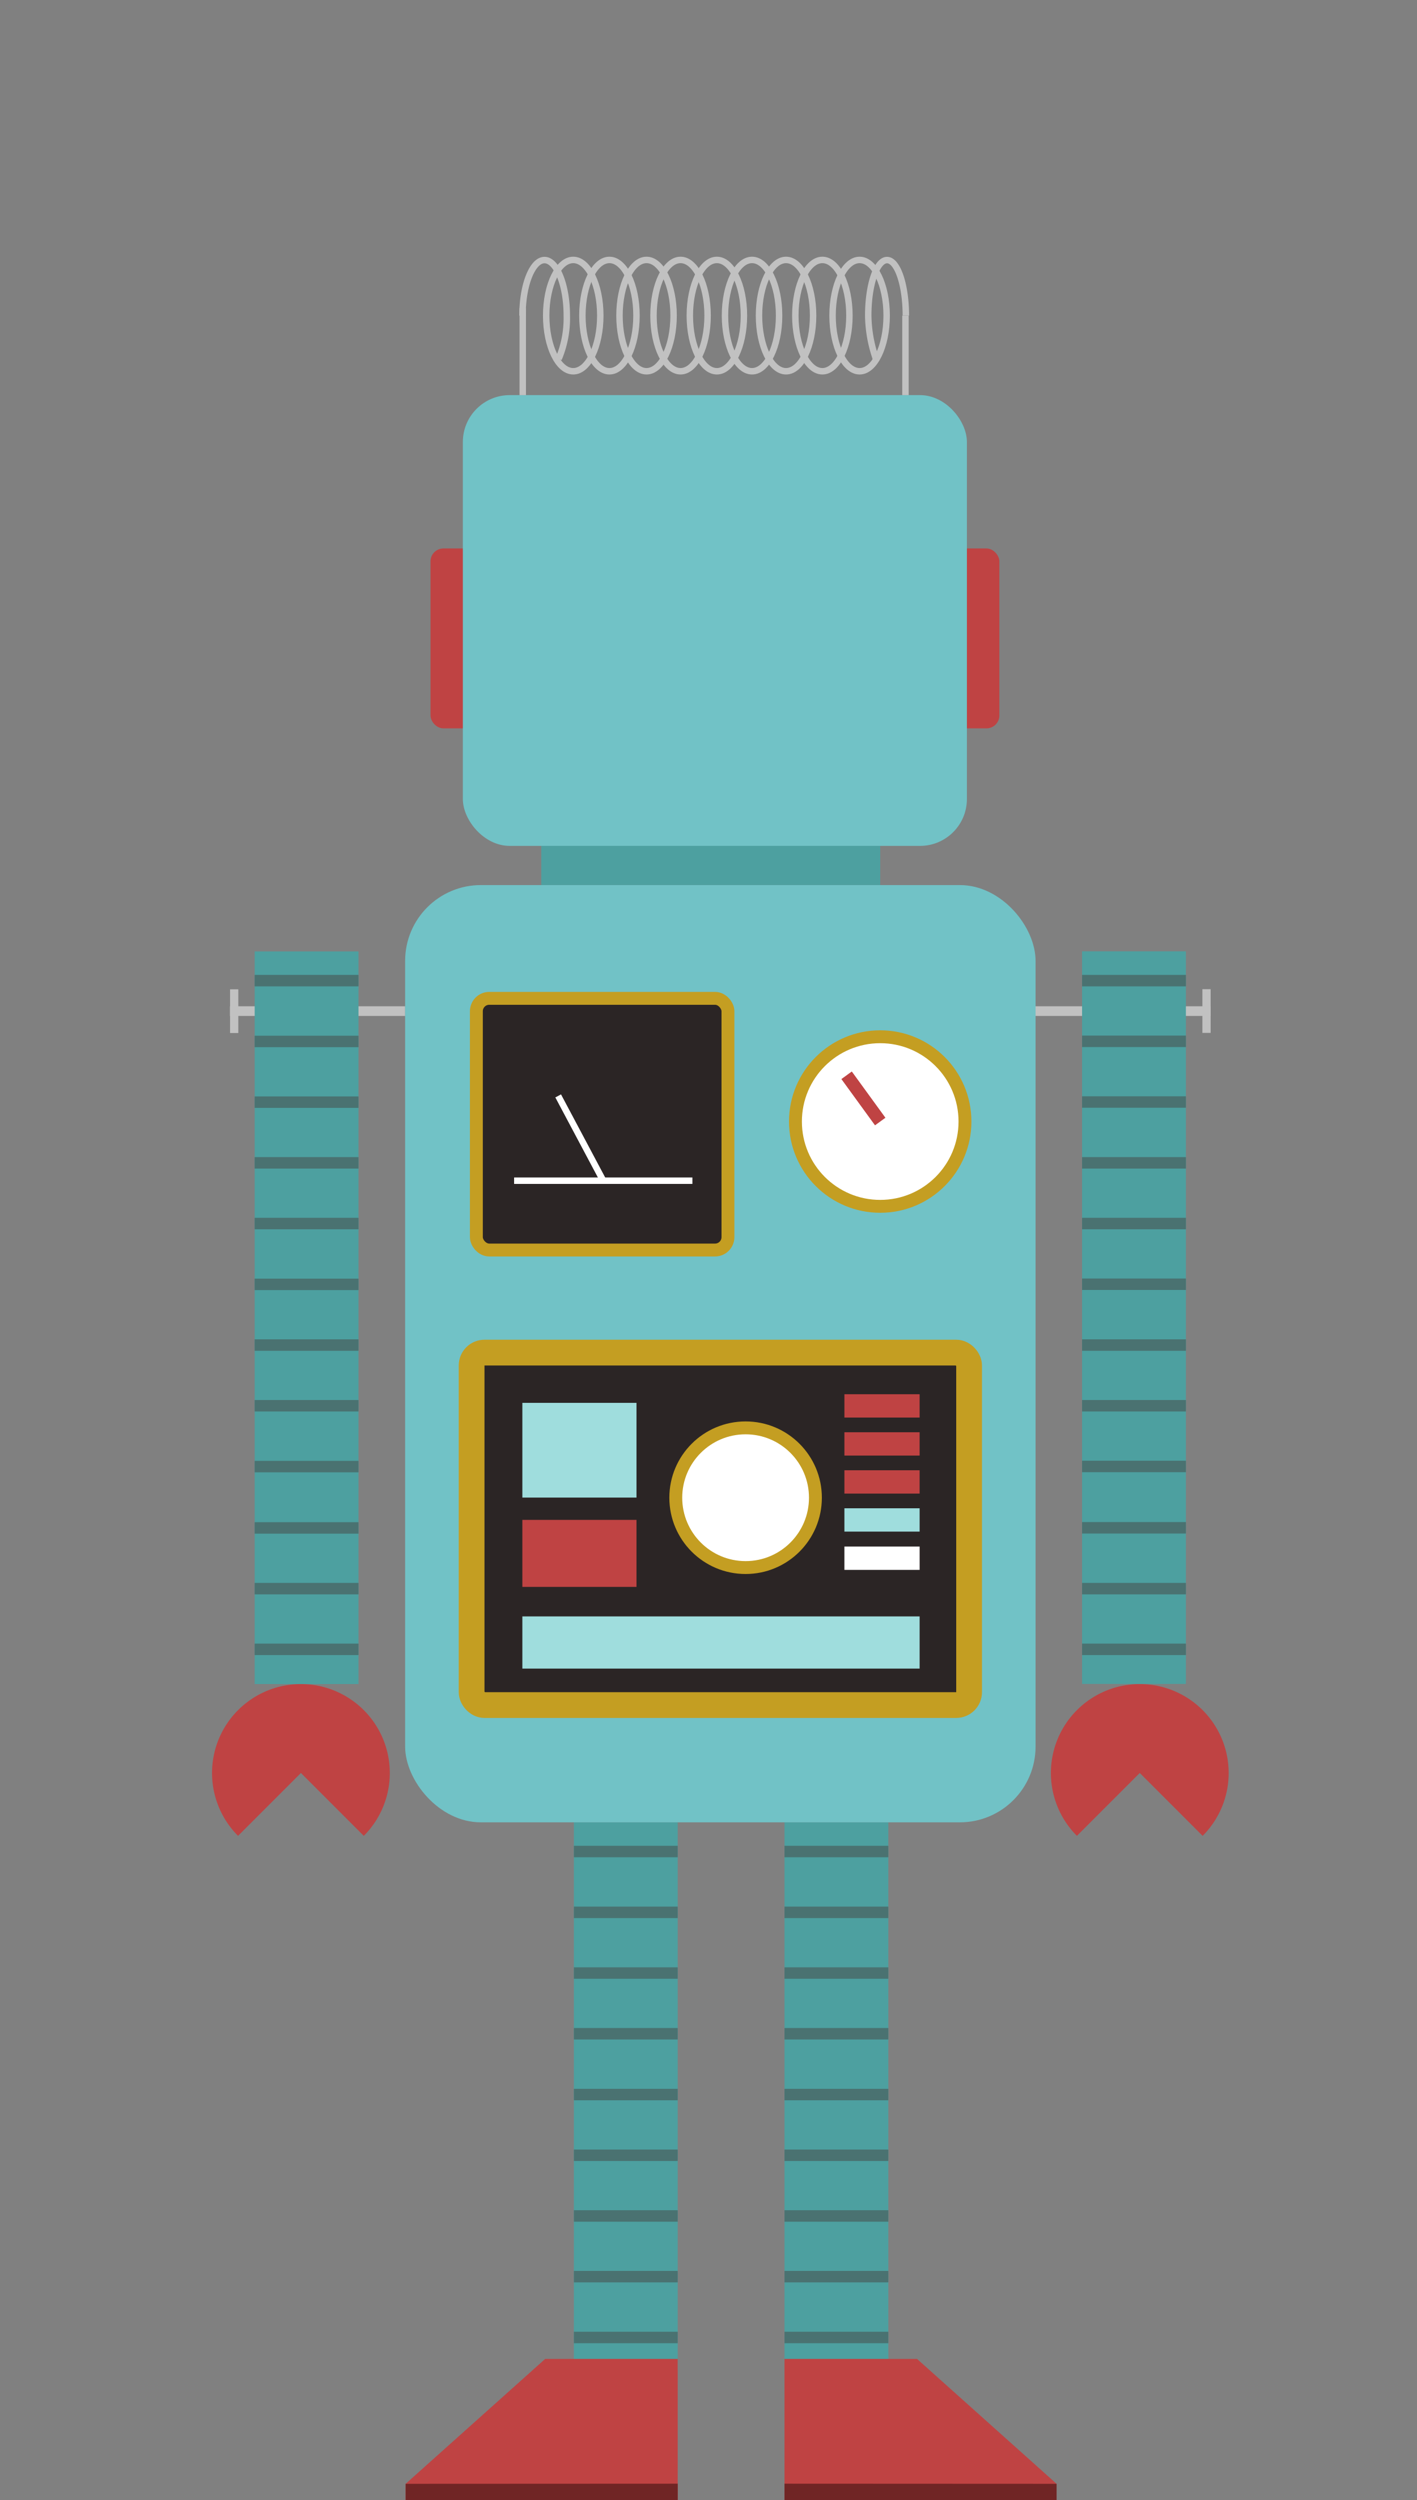 <svg xmlns="http://www.w3.org/2000/svg" width="110" height="194" viewBox="0 0 110 194"><rect x="0" y="0" width="110" height="194" fill="#808080" stroke="none"/><title>landian-37-body</title><g id="landians"><line x1="31.45" y1="78.46" x2="17.85" y2="78.46" fill="none" stroke="#c1c1c1" stroke-miterlimit="10" stroke-width="0.75"/><rect x="17.85" y="76.76" width="0.64" height="3.39" transform="translate(36.35 156.92) rotate(-180)" fill="#c1c1c1"/><rect x="60.9" y="141.41" width="8.06" height="42.5" fill="#4da0a0"/><rect x="44.55" y="141.41" width="8.06" height="42.5" fill="#4da0a0"/><rect x="44.55" y="143.23" width="8.06" height="0.89" fill="#4a7271"/><rect x="44.55" y="147.95" width="8.06" height="0.89" fill="#4a7271"/><rect x="44.55" y="152.66" width="8.06" height="0.89" fill="#4a7271"/><rect x="44.55" y="157.37" width="8.06" height="0.89" fill="#4a7271"/><rect x="44.55" y="162.09" width="8.06" height="0.89" fill="#4a7271"/><rect x="44.55" y="166.8" width="8.06" height="0.89" fill="#4a7271"/><rect x="44.55" y="171.51" width="8.06" height="0.89" fill="#4a7271"/><rect x="44.55" y="176.22" width="8.06" height="0.89" fill="#4a7271"/><rect x="44.55" y="180.94" width="8.06" height="0.89" fill="#4a7271"/><rect x="60.9" y="143.23" width="8.06" height="0.89" fill="#4a7271"/><rect x="60.9" y="147.95" width="8.06" height="0.89" fill="#4a7271"/><rect x="60.9" y="152.66" width="8.06" height="0.89" fill="#4a7271"/><rect x="60.9" y="157.37" width="8.06" height="0.89" fill="#4a7271"/><rect x="60.9" y="162.09" width="8.06" height="0.89" fill="#4a7271"/><rect x="60.9" y="166.8" width="8.06" height="0.89" fill="#4a7271"/><rect x="60.9" y="171.51" width="8.06" height="0.89" fill="#4a7271"/><rect x="60.9" y="176.22" width="8.06" height="0.89" fill="#4a7271"/><rect x="60.9" y="180.94" width="8.06" height="0.89" fill="#4a7271"/><rect x="33.42" y="42.56" width="5.03" height="13.96" rx="1" fill="#bf4343"/><rect x="42.02" y="64.2" width="26.31" height="4.48" fill="#4da0a0"/><rect x="72.55" y="42.56" width="5.03" height="13.96" rx="1" fill="#bf4343"/><rect x="35.93" y="30.66" width="39.13" height="34.98" rx="3.64" fill="#71c2c6"/><path d="M40.56,24.49c0-2.38.77-4.31,1.71-4.31S44,22.11,44,24.49a8.12,8.12,0,0,1-.63,3.35" fill="none" stroke="#c1c1c1" stroke-miterlimit="10" stroke-width="0.5"/><ellipse cx="44.5" cy="24.49" rx="2.1" ry="4.32" fill="none" stroke="#c1c1c1" stroke-miterlimit="10" stroke-width="0.5"/><ellipse cx="47.31" cy="24.49" rx="2.1" ry="4.32" fill="none" stroke="#c1c1c1" stroke-miterlimit="10" stroke-width="0.5"/><ellipse cx="50.19" cy="24.49" rx="2.1" ry="4.32" fill="none" stroke="#c1c1c1" stroke-miterlimit="10" stroke-width="0.5"/><ellipse cx="52.83" cy="24.49" rx="2.1" ry="4.32" fill="none" stroke="#c1c1c1" stroke-miterlimit="10" stroke-width="0.5"/><ellipse cx="55.65" cy="24.49" rx="2.1" ry="4.32" fill="none" stroke="#c1c1c1" stroke-miterlimit="10" stroke-width="0.5"/><ellipse cx="58.38" cy="24.49" rx="2.1" ry="4.32" fill="none" stroke="#c1c1c1" stroke-miterlimit="10" stroke-width="0.5"/><ellipse cx="61.02" cy="24.49" rx="2.1" ry="4.32" fill="none" stroke="#c1c1c1" stroke-miterlimit="10" stroke-width="0.5"/><ellipse cx="63.84" cy="24.49" rx="2.1" ry="4.32" fill="none" stroke="#c1c1c1" stroke-miterlimit="10" stroke-width="0.5"/><ellipse cx="66.73" cy="24.49" rx="2.1" ry="4.32" fill="none" stroke="#c1c1c1" stroke-miterlimit="10" stroke-width="0.5"/><path d="M68,27.85a10.59,10.59,0,0,1-.6-3.36c0-2.38.65-4.31,1.46-4.31s1.46,1.93,1.46,4.31" fill="none" stroke="#c1c1c1" stroke-miterlimit="10" stroke-width="0.5"/><line x1="40.58" y1="23.91" x2="40.58" y2="30.66" fill="none" stroke="#c1c1c1" stroke-miterlimit="10" stroke-width="0.5"/><line x1="70.29" y1="24.49" x2="70.29" y2="30.66" fill="none" stroke="#c1c1c1" stroke-miterlimit="10" stroke-width="0.5"/><rect x="31.45" y="68.68" width="48.94" height="72.73" rx="5.88" fill="#71c2c6"/><polygon points="60.9 194 82.02 194 82.02 192.74 71.19 183.05 60.9 183.05 60.9 194" fill="#bf4343"/><polygon points="60.9 194 82.02 194 82.02 192.74 60.9 192.73 60.9 194" fill="#702525"/><polygon points="52.61 194 31.49 194 31.49 192.74 42.32 183.05 52.61 183.05 52.61 194" fill="#bf4343"/><polygon points="52.61 194 31.49 194 31.49 192.74 52.61 192.73 52.61 194" fill="#702525"/><rect x="36.98" y="77.47" width="19.53" height="19.53" rx="1" fill="#2b2525" stroke="#c49e22" stroke-miterlimit="10"/><circle cx="68.33" cy="87.03" r="6.58" fill="#fff" stroke="#c49e22" stroke-miterlimit="10"/><rect x="36.61" y="104.96" width="38.62" height="27.35" rx="1" fill="#2b2525" stroke="#c49e22" stroke-miterlimit="10" stroke-width="2"/><line x1="65.72" y1="83.44" x2="68.33" y2="87.03" fill="none" stroke="#bf4343" stroke-miterlimit="10"/><line x1="39.91" y1="91.62" x2="53.75" y2="91.62" fill="#c49e22" stroke="#fff" stroke-miterlimit="10" stroke-width="0.5"/><line x1="43.33" y1="85.04" x2="46.83" y2="91.62" fill="#c49e22" stroke="#fff" stroke-miterlimit="10" stroke-width="0.5"/><rect x="40.55" y="108.86" width="8.86" height="7.35" fill="#9fdddd"/><rect x="40.55" y="117.94" width="8.86" height="5.2" fill="#bf4343"/><rect x="65.55" y="108.19" width="5.84" height="1.81" fill="#bf4343"/><rect x="65.55" y="111.14" width="5.84" height="1.81" fill="#bf4343"/><rect x="65.55" y="114.09" width="5.84" height="1.81" fill="#bf4343"/><rect x="65.55" y="117.04" width="5.84" height="1.81" fill="#9fdddd"/><rect x="65.55" y="120.01" width="5.84" height="1.81" fill="#fff"/><rect x="40.55" y="125.43" width="30.84" height="4.05" fill="#9fdddd"/><circle cx="57.88" cy="116.22" r="5.42" fill="#fff" stroke="#c49e22" stroke-miterlimit="10"/><rect x="19.77" y="73.83" width="8.06" height="56.85" fill="#4da0a0"/><rect x="19.77" y="75.65" width="8.06" height="0.89" fill="#4a7271"/><rect x="19.77" y="80.37" width="8.06" height="0.89" fill="#4a7271"/><rect x="19.77" y="85.08" width="8.06" height="0.89" fill="#4a7271"/><rect x="19.77" y="89.79" width="8.06" height="0.89" fill="#4a7271"/><rect x="19.77" y="94.5" width="8.06" height="0.89" fill="#4a7271"/><rect x="19.77" y="99.22" width="8.06" height="0.89" fill="#4a7271"/><rect x="19.77" y="103.93" width="8.06" height="0.89" fill="#4a7271"/><rect x="19.77" y="108.64" width="8.06" height="0.89" fill="#4a7271"/><rect x="19.77" y="113.36" width="8.06" height="0.89" fill="#4a7271"/><rect x="19.77" y="118.12" width="8.06" height="0.89" fill="#4a7271"/><rect x="19.77" y="122.83" width="8.06" height="0.89" fill="#4a7271"/><rect x="19.77" y="127.54" width="8.06" height="0.89" fill="#4a7271"/><path d="M28.24,142.46l-4.88-4.88-4.88,4.88a6.9,6.9,0,1,1,9.76,0Z" fill="#bf4343"/><line x1="80.39" y1="78.46" x2="93.98" y2="78.46" fill="none" stroke="#c1c1c1" stroke-miterlimit="10" stroke-width="0.75"/><rect x="93.34" y="76.76" width="0.64" height="3.39" fill="#c1c1c1"/><rect x="84.01" y="73.83" width="8.06" height="56.85" transform="translate(176.07 204.5) rotate(-180)" fill="#4da0a0"/><rect x="84.01" y="75.65" width="8.06" height="0.89" transform="translate(176.07 152.19) rotate(-180)" fill="#4a7271"/><rect x="84.01" y="80.37" width="8.06" height="0.89" transform="translate(176.07 161.62) rotate(-180)" fill="#4a7271"/><rect x="84.01" y="85.08" width="8.06" height="0.89" transform="translate(176.07 171.04) rotate(-180)" fill="#4a7271"/><rect x="84.01" y="89.79" width="8.06" height="0.89" transform="translate(176.07 180.47) rotate(-180)" fill="#4a7271"/><rect x="84.01" y="94.5" width="8.06" height="0.89" transform="translate(176.07 189.89) rotate(-180)" fill="#4a7271"/><rect x="84.01" y="99.22" width="8.06" height="0.89" transform="translate(176.07 199.32) rotate(-180)" fill="#4a7271"/><rect x="84.01" y="103.93" width="8.06" height="0.89" transform="translate(176.07 208.75) rotate(-180)" fill="#4a7271"/><rect x="84.01" y="108.64" width="8.06" height="0.89" transform="translate(176.07 218.17) rotate(-180)" fill="#4a7271"/><rect x="84.01" y="113.36" width="8.06" height="0.89" transform="translate(176.07 227.6) rotate(-180)" fill="#4a7271"/><rect x="84.01" y="118.12" width="8.06" height="0.89" transform="translate(176.07 237.12) rotate(-180)" fill="#4a7271"/><rect x="84.01" y="122.83" width="8.06" height="0.89" transform="translate(176.07 246.55) rotate(-180)" fill="#4a7271"/><rect x="84.01" y="127.54" width="8.06" height="0.89" transform="translate(176.07 255.97) rotate(-180)" fill="#4a7271"/><path d="M83.6,142.46l4.88-4.88,4.88,4.88a6.9,6.9,0,1,0-9.76,0Z" fill="#bf4343"/></g></svg>